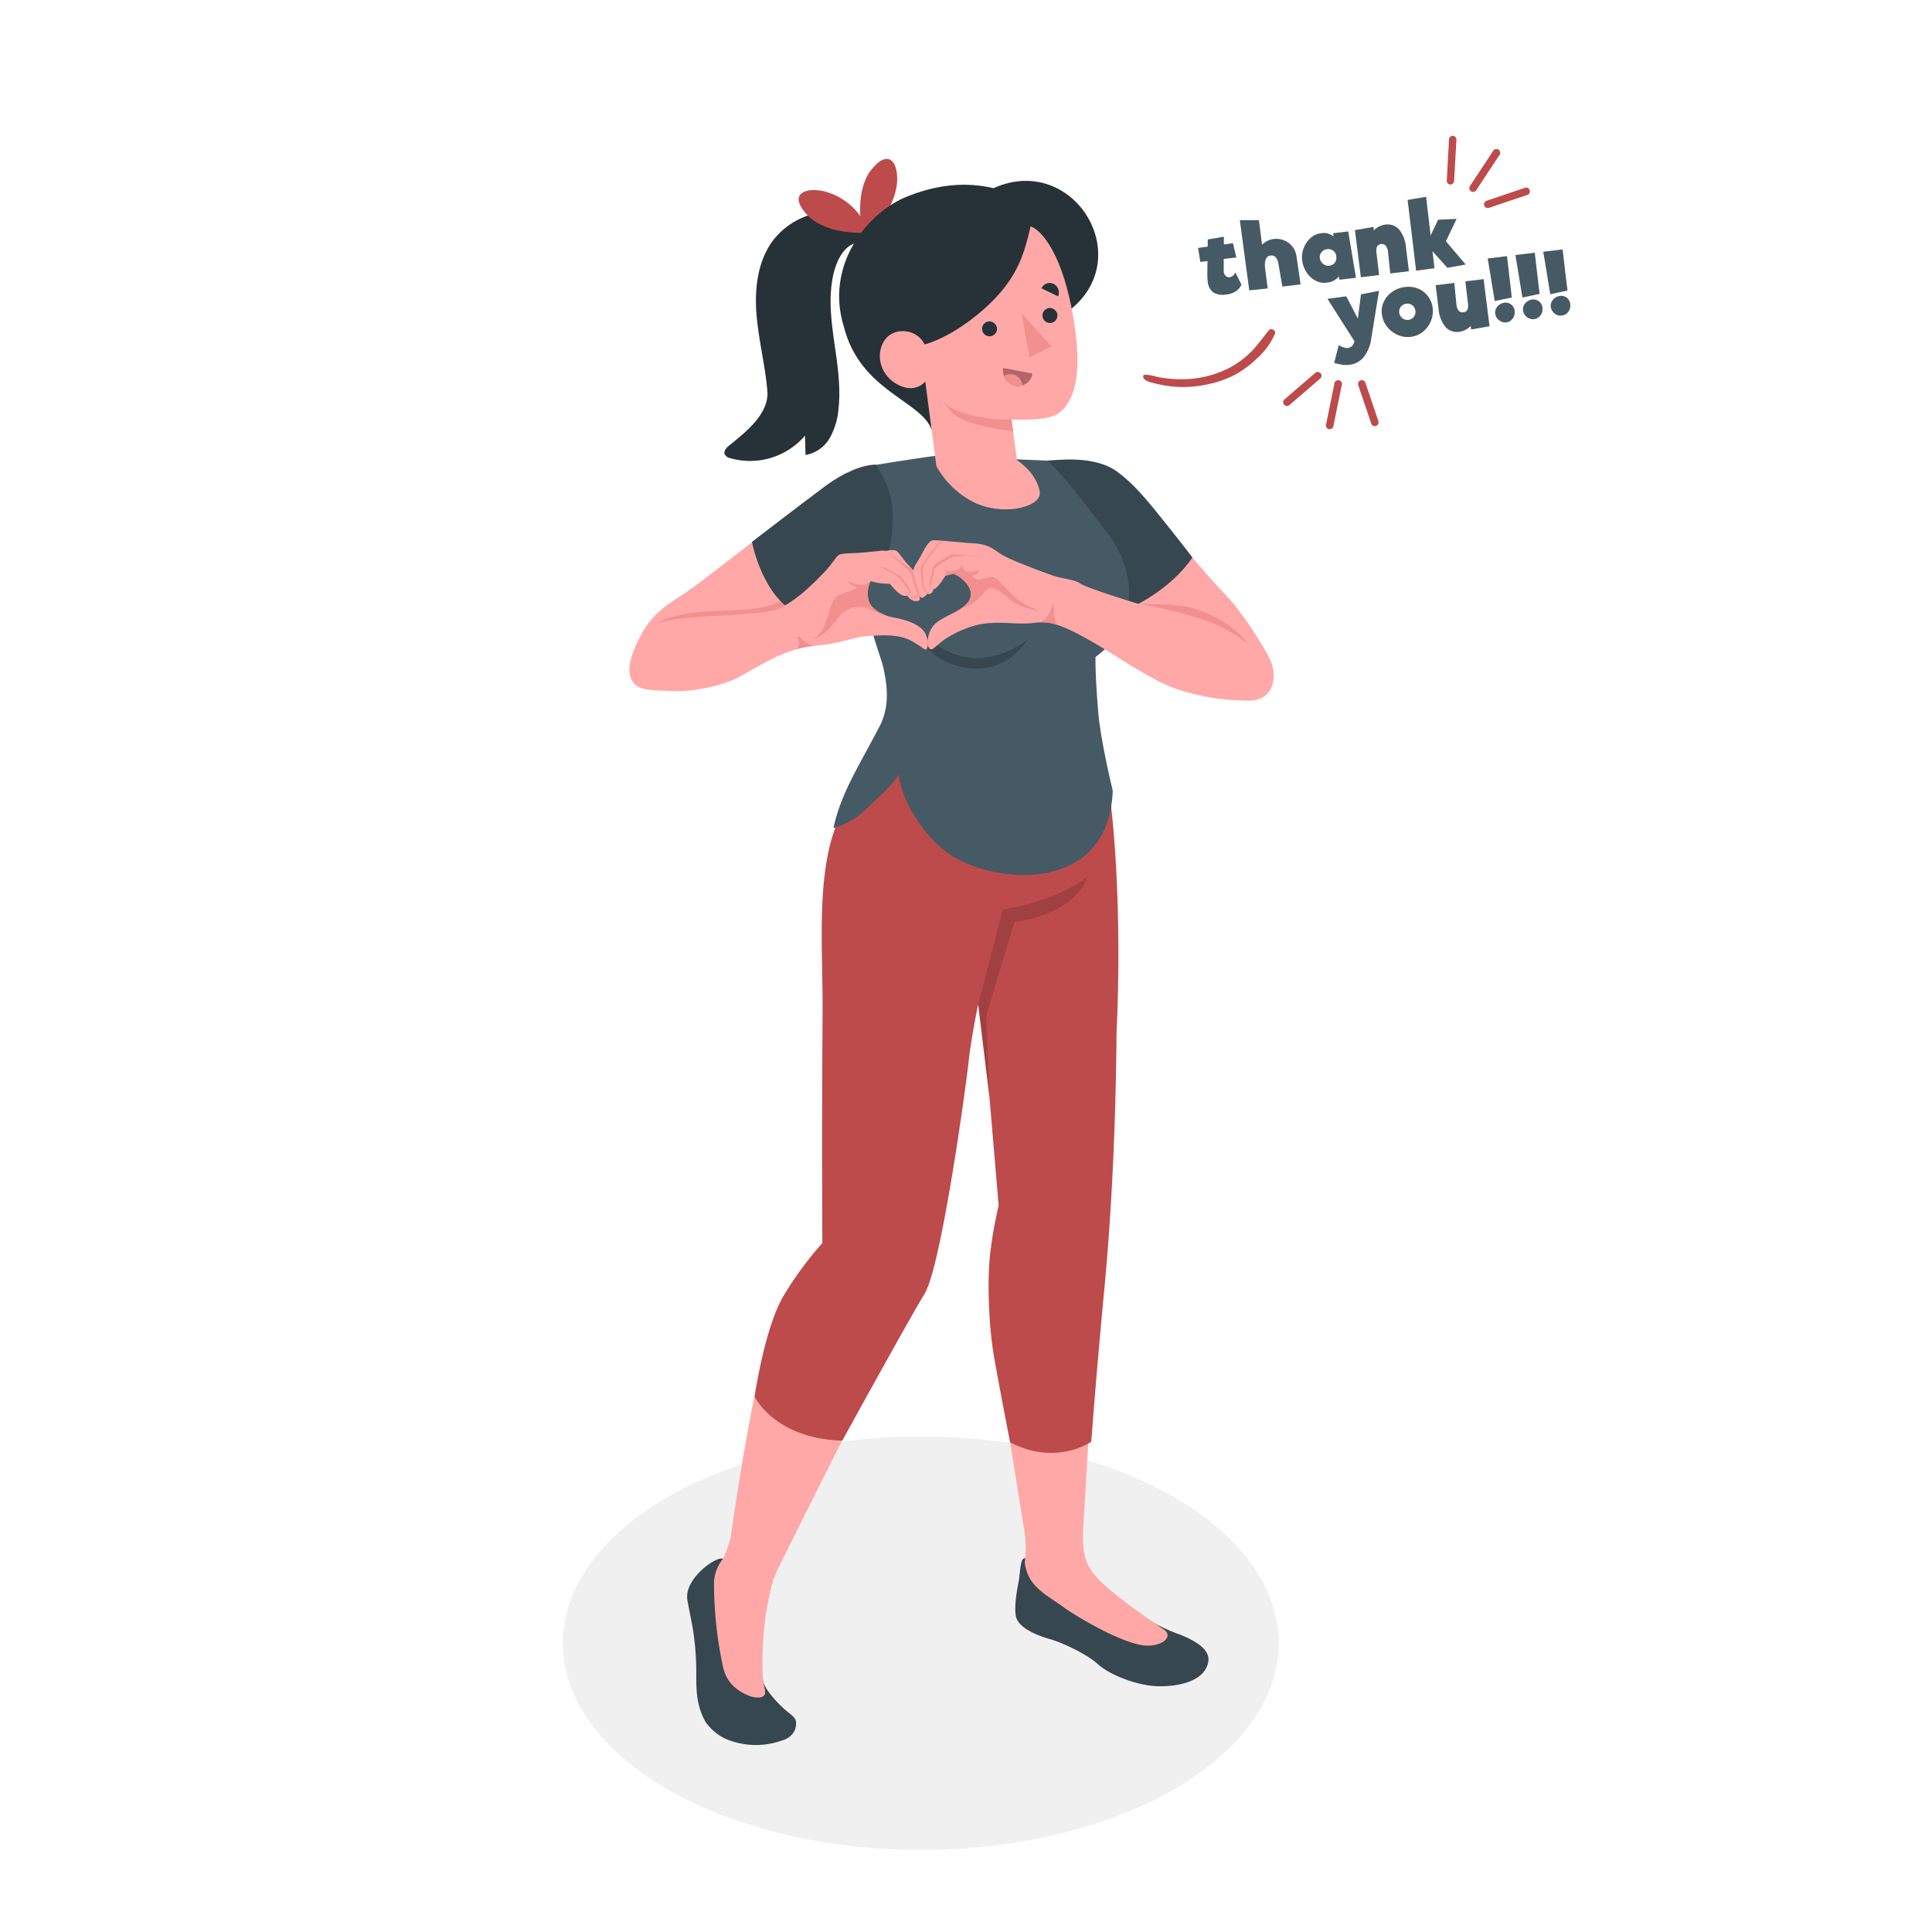 <svg xmlns="http://www.w3.org/2000/svg" viewBox="0 0 500 500"><g id="freepik--Shadow--inject-2"><ellipse id="freepik--shadow--inject-2" cx="238.3" cy="425.27" rx="92.67" ry="53.5" style="fill:#f0f0f0"></ellipse></g><g id="freepik--speech-bubble--inject-2"><g id="freepik--speech-bubble--inject-2"><path d="M321.29,73.65a4.12,4.12,0,0,1-1.51,1.77,5.72,5.72,0,0,1-2.5.81,4.78,4.78,0,0,1-3.28-.55,4.09,4.09,0,0,1-1.46-3.09c-.05-.42-.08-1-.09-1.67l.06-3.37-1.86.25-.6-3.63,2.51-.35,0-1.85,4.18-.71,0,2,2.35-.33.89,3.72L316.7,67l0,2.92a3.61,3.61,0,0,0,0,.39,1.71,1.71,0,0,0,.52,1.11,1.28,1.28,0,0,0,1,.34,1.87,1.87,0,0,0,1.46-1.29Z" style="fill:#455a64"></path><path d="M336.59,73.6l-4.71.57-1.06-6.08a2.92,2.92,0,0,0-.65-1.48,1.48,1.48,0,0,0-1.38-.47c-1.06.13-1.53,1.12-1.42,3l.71,5.51-4.77.5-2.44-18.18h4.93l.83,6.37a4.78,4.78,0,0,1,3.18-1.49,5,5,0,0,1,2.44.33,5.13,5.13,0,0,1,3.28,4.16Z" style="fill:#455a64"></path><path d="M346.64,72.39l-.1-.86a4.6,4.6,0,0,1-3.28,1.62,4.66,4.66,0,0,1-2.85-.55,6.07,6.07,0,0,1-2.26-2.11A7.18,7.18,0,0,1,337,67.4a6.59,6.59,0,0,1,.41-3.23,6.41,6.41,0,0,1,1.77-2.58,4.64,4.64,0,0,1,2.55-1.2,4,4,0,0,1,3.39.81l-.1-.84,3.9-.47,2,12Zm-1.2-4.4a2.13,2.13,0,0,0,.38-1.64,2,2,0,0,0-.79-1.47,2.15,2.15,0,0,0-1.62-.38,2,2,0,0,0-1.41.77,2,2,0,0,0-.43,1.54,2.37,2.37,0,0,0,1.26,1.75,1.93,1.93,0,0,0,1.14.2A2.08,2.08,0,0,0,345.44,68Z" style="fill:#455a64"></path><path d="M359.22,65.26a3,3,0,0,0-.56-1.63,1.32,1.32,0,0,0-1.21-.46,1.25,1.25,0,0,0-1.08.68,3.34,3.34,0,0,0-.12,1.73h0l.66,5.6-4.72.57-1.54-12.19,4.8-.83.11.9a4.93,4.93,0,0,1,2.86-1.49,4,4,0,0,1,3.71,1.3,8.44,8.44,0,0,1,1.74,4.62l.76,6.13-4.83.58Z" style="fill:#455a64"></path><path d="M379.31,68.46l-4.73.85L370.72,65l.53,4.42-4.76.62-2.2-18.3,4.78-.81,1.18,10,1.93-4.06,4.8-.23-2.78,5.79Z" style="fill:#455a64"></path><path d="M356.89,75.25l-2,12.33a9.92,9.92,0,0,1-2,4.87,5.42,5.42,0,0,1-3.57,1.94,7.5,7.5,0,0,1-1.93,0,14.67,14.67,0,0,1-2.11-.47l1.21-4.66a2.43,2.43,0,0,0,1.05.57,3.06,3.06,0,0,0,1.23.24,1.81,1.81,0,0,0,1.15-.54,3,3,0,0,0,.62-1.2l-7-11,4.87-.64,3,5.76.81-6.26Z" style="fill:#455a64"></path><path d="M361.68,86.66a7.19,7.19,0,0,1-2.75-2.17,6.48,6.48,0,0,1-1.31-3.23,5.6,5.6,0,0,1,.51-3.17,6.44,6.44,0,0,1,2.15-2.55,7.1,7.1,0,0,1,3.35-1.26,6.64,6.64,0,0,1,3.4.42,6,6,0,0,1,2.55,2,6.22,6.22,0,0,1,1.2,3,6.87,6.87,0,0,1-2.55,6.18,6.25,6.25,0,0,1-3.14,1.3A6.46,6.46,0,0,1,361.68,86.66ZM365.9,82a2.12,2.12,0,0,0,.41-1.58,2.1,2.1,0,0,0-.75-1.37,2,2,0,0,0-1.57-.45,2.09,2.09,0,0,0-1.46.78,2.14,2.14,0,0,0,2,3.4A2,2,0,0,0,365.9,82Z" style="fill:#455a64"></path><path d="M380.72,85.27l-.11-.91a4.86,4.86,0,0,1-2.86,1.5,4,4,0,0,1-3.71-1.3,8.44,8.44,0,0,1-1.74-4.63l-.76-6.12,4.83-.58.55,5.5a3,3,0,0,0,.56,1.64,1.29,1.29,0,0,0,1.21.45,1.25,1.25,0,0,0,1.08-.67,3.25,3.25,0,0,0,.12-1.73h0l-.65-5.61,4.72-.57,1.53,12.2Z" style="fill:#455a64"></path><path d="M386.83,77.89l-1.81-11,5-.6L391.25,77Zm1.07,4.94a2.56,2.56,0,0,1-.94-1.69,2.29,2.29,0,0,1,.23-1.31,2.72,2.72,0,0,1,.88-1,2.82,2.82,0,0,1,1.25-.48,2.37,2.37,0,0,1,1.77.46,2.34,2.34,0,0,1,.9,1.68,2.6,2.6,0,0,1-.49,1.94,2.34,2.34,0,0,1-1.69,1A2.43,2.43,0,0,1,387.9,82.83Z" style="fill:#455a64"></path><path d="M394,77l-1.81-11,5-.6,1.26,10.65ZM395.1,82a2.46,2.46,0,0,1-.94-1.69,2.25,2.25,0,0,1,.22-1.3,2.57,2.57,0,0,1,.88-1,2.76,2.76,0,0,1,1.25-.49,2.41,2.41,0,0,1,1.77.46,2.34,2.34,0,0,1,.9,1.69,2.58,2.58,0,0,1-.49,1.93,2.39,2.39,0,0,1-1.69,1A2.44,2.44,0,0,1,395.1,82Z" style="fill:#455a64"></path><path d="M401.21,76.15l-1.81-11,5-.6,1.26,10.64Zm1.08,4.95a2.5,2.5,0,0,1-.94-1.7,2.27,2.27,0,0,1,.22-1.3,2.74,2.74,0,0,1,2.13-1.51,2.33,2.33,0,0,1,2.68,2.14,2.61,2.61,0,0,1-.5,1.93,2.35,2.35,0,0,1-1.69,1A2.39,2.39,0,0,1,402.29,81.1Z" style="fill:#455a64"></path><path d="M295.91,97.84c.62.87,2,1.14,3,1.39.71.18,1.43.33,2.15.46a29.17,29.17,0,0,0,4.06.46,30.84,30.84,0,0,0,7.84-.78,26,26,0,0,0,6.72-2.43,25.57,25.57,0,0,0,5.59-4.16,17.93,17.93,0,0,0,4.68-6.39.82.82,0,0,0-.35-1c-.28-.2-.87-.37-1.14,0-1.61,1.91-3,4-4.78,5.76A23.87,23.87,0,0,1,318.54,95a26.76,26.76,0,0,1-13,3.14,32.21,32.21,0,0,1-4.17-.28c-.69-.1-1.38-.22-2.06-.36a11.91,11.91,0,0,0-3.06-.53c-.42,0-.51.55-.3.85Z" style="fill:#BD4B4B"></path><path d="M375.27,47.77a1,1,0,0,1-.84-1L375,36.07a1,1,0,0,1,1-.92,1,1,0,0,1,.92,1l-.6,10.69a1,1,0,0,1-1,.92Z" style="fill:#BD4B4B"></path><path d="M381.1,49.65a1,1,0,0,1-.4-.15,1,1,0,0,1-.28-1.35l5.9-8.93a1,1,0,1,1,1.62,1.07l-5.89,8.93A1,1,0,0,1,381.1,49.65Z" style="fill:#BD4B4B"></path><path d="M384.9,53.84a1,1,0,0,1-.79-.65,1,1,0,0,1,.61-1.23l10.14-3.43a1,1,0,0,1,.62,1.84L385.34,53.8A1,1,0,0,1,384.9,53.84Z" style="fill:#BD4B4B"></path><path d="M355.81,110.3a1,1,0,0,1-.92-.66L351.45,99.5a1,1,0,0,1,1.85-.63L356.73,109a1,1,0,0,1-.61,1.23A1.12,1.12,0,0,1,355.81,110.3Z" style="fill:#BD4B4B"></path><path d="M344.12,111.08a.62.62,0,0,1-.19,0,1,1,0,0,1-.76-1.14l2.14-10.49a1,1,0,1,1,1.9.38l-2.14,10.49A1,1,0,0,1,344.12,111.08Z" style="fill:#BD4B4B"></path><path d="M333.05,105.08a.94.94,0,0,1-.74-.34,1,1,0,0,1,.1-1.37l8.13-7a1,1,0,0,1,1.27,1.48l-8.13,7A1,1,0,0,1,333.05,105.08Z" style="fill:#BD4B4B"></path></g></g><g id="freepik--Character--inject-2"><g id="freepik--character--inject-2"><path d="M225.36,58.54a11.84,11.84,0,0,0-5.87-3.31,19.2,19.2,0,0,0-19.58,7.2c-3.9,5.38-4.67,12.45-4.12,19.07s2.26,13.1,2.8,19.72c.49,5.87-5.68,10.69-9.79,14-.76.6-1.6,1.49-1.23,2.38a2.14,2.14,0,0,0,1.49,1,18.73,18.73,0,0,0,19.27-5.85l.14,5a9,9,0,0,0,6.37-4.57,18.77,18.77,0,0,0,2.2-7.75c.88-9-1.84-17.54-2.07-26.4-.25-10,3.16-17.43,9.48-16.29,2.57.46,3.81-.41,2.15-2.68A13.74,13.74,0,0,0,225.36,58.54Z" style="fill:#263238"></path><path d="M223.34,60.33c-.33-.45-2.39-10.84,2.25-16.51s7-1.38,6.55,3.63A16.61,16.61,0,0,1,223.34,60.33Z" style="fill:#BD4B4B"></path><path d="M224.81,60.1c-.49.26-11.07.82-16-4.58s-.36-7.11,4.54-6A16.56,16.56,0,0,1,224.81,60.1Z" style="fill:#BD4B4B"></path><path d="M317.06,153.8c-3.77-3.77-12.71-14.43-14.58-17-2.35-3.19-8.8-10.88-12.7-13.77s-12.06-4.33-18.63-3.85c-.52,8,6.73,20.53,6.73,20.53l16.43,16.45c9.62,8.6,21.4,13.53,34.82,15.66C327.88,168.15,320.84,157.57,317.06,153.8Z" style="fill:#ffa8a7"></path><path d="M294.31,156.19c1.92.36,8.25-.05,12.56.76s12.15,4.12,16.28,9.8Z" style="fill:#f28f8f"></path><path d="M271.15,119.21c2.25-.09,12-1.53,18,2.88,5.45,4,9.54,9.73,13.92,15.11,2.18,2.68,5.52,7.06,5.52,7.06s-4.44,7.36-15.38,12.74l-18.95-18.22Z" style="fill:#37474f"></path><path d="M265.25,403.23a1.11,1.11,0,0,0-.82.8c-.5,1.71-.48,3.65-.83,5.41-.55,2.74-1.13,6.69-.68,8.89s3.43,4.35,9,5.93c3.37,1,9.38,3.87,12.13,6.36,3.36,3.06,10.56,5.62,15.43,5.77,5.71.17,11.66-1.35,13-5.46.58-1.73,1-4.69-7.12-7.9a47.63,47.63,0,0,1-8-3.74c-3.79-2.23-9.48-5.18-12.62-8.12a16.07,16.07,0,0,1-4.65-10.87,6.86,6.86,0,0,0-9,7.26c-.39.22-.87-.15-1-.57a8.2,8.2,0,0,1-.14-1.32,2.8,2.8,0,0,0-1.88-2A5.4,5.4,0,0,0,265.25,403.23Z" style="fill:#37474f"></path><path d="M187.15,403.41a11.65,11.65,0,0,1,.7,3.92,24.41,24.41,0,0,1,.47,3.34c0,1,.23,2.18,1.15,2.53a2,2,0,0,0,2.08-.68,21.06,21.06,0,0,0,1.32-1.92,5.63,5.63,0,0,1,4.17-2.27c1.63-.09,1.75.06,2.85,1.27l-.94,2.25c-3.15,8-3.34,15.16-1.38,23.49.4,1.7,2.86,4.47,4.21,5.82a25.63,25.63,0,0,0,2.53,2.24c.79.62,1.57,1.35,1.67,2a4.43,4.43,0,0,1-.49,2.77,5.15,5.15,0,0,1-3.09,2.26,20,20,0,0,1-14.74-.48,13.47,13.47,0,0,1-5-4.21c-2.74-4.77-2.43-9.31-2.47-13.42-.07-9.07-1.57-13.75-2.3-18.29C177,408.57,185.44,402.59,187.15,403.41Z" style="fill:#37474f"></path><path d="M283.93,408.34c-3.36-3.63-4-7.13-3.54-13.87s3.83-66.32,5.2-81c2.31-24.7,3.48-94.11,1.43-111.24l-65.85,5.18c-4.78,12-8.3,26.67-7.55,49.77.56,17.62.15,65.41.15,65.41s-8,7-13.78,20.89C194.92,355.71,189.08,398,189.08,398h0a37.13,37.13,0,0,1-1.93,5.37,10.44,10.44,0,0,0-2.37,6.18,103.41,103.41,0,0,0,2.32,21.77c.8,3.7,3.11,6.09,6.8,7.56a5.87,5.87,0,0,0,2.58.42,1.92,1.92,0,0,0,1.25-.46c.63-.63.06-2.11-.06-2.85a29.33,29.33,0,0,1-.33-3.62c-.07-2.38,0-5.28.16-7.65A78.08,78.08,0,0,1,200.06,409l1.28-3.05h0s28.58-57.63,36.7-71.67c6.45-11,10.74-53.82,15.32-77.21L261.08,313s-3.39,10.1-4.28,17.83c-1.2,10.37,6.13,51,8.32,65.48a29.69,29.69,0,0,1,.09,8.1h0c.77,6.26,5.48,8.19,10.34,11.74,2.41,1.76,13,8.22,19.46,9.52,5.22,1.06,9.23-2.07,6-4.08C294.94,417.43,287.29,412,283.93,408.34Z" style="fill:#ffa8a7"></path><path d="M250.67,274.82c.67-6.28,2.48-14.88,2.48-14.88l2.94,24.23L258.45,312a110.36,110.36,0,0,0-2.06,11.3c-1,7.48-.55,19.5.82,27.53s4.21,22.44,4.21,22.44c11.94,6.24,21-.15,21-.15s1.16-16.07,3.39-39.62,3-47.11,3.16-66.68c0,0,2.83-48.8-5.41-81.73-9.69,6.82-38.47,8.19-50.08-1,0,0-4.66,7.7-14.82,24.87-8,13.49-5.64,35.15-5.78,53.26-.21,27.94-.06,59.49-.06,59.49A89.19,89.19,0,0,0,203,335c-5.09,8.2-7.7,26.43-7.7,26.43s5.14,10.93,22.69,11.4c0,0,17.06-31.05,21.34-38.1S250,281.11,250.67,274.82Z" style="fill:#BD4B4B"></path><path d="M253.15,259.94l6.41-24.66S271.84,234,281.39,227c0,0-2,9-18.87,11.67l-7.28,24.21.85,21.34Z" style="opacity:0.15"></path><path d="M287.15,138.72c-8-10.5-10.68-14.13-16-19.51L242,118c-2.27.2-15.32,2.3-15.32,2.3-3.26,1.44-6.84,9.19-6,15.33.9,6.41,1.64,12.76,3.24,20.61s4.1,13.95,4.67,16.47c1.12,5.05,1.66,10.3-1,15.36-5.52,10.55-10,17.36-11.89,26.22a19.11,19.11,0,0,0,8.35-4.82c3.56-3.41,5.7-5,8.55-9,0,0,.29,6,6.25,13.86a33.19,33.19,0,0,0,5.2,5.49c10.7,9,42.88,12.85,43.93-15.22,0,0-3.15-12.81-3.77-20.43s-.75-12.21-.68-14.17C296.64,160.59,292.36,145.53,287.15,138.72Z" style="fill:#455a64"></path><path d="M166.47,163.34c3.53-6.13,8.1-7.69,13.92-12.06s17.79-13.91,25.16-18.92c8.37-5.69,14.95-10.79,21.19-10.74,0,0,1-.19,2.77,4.77s1.59,17.11-2.44,20.34-36.67,21.32-36.67,21.32l-23.93-4.71" style="fill:#ffa8a7"></path><path d="M206.07,159.26l-2.36-4.67c-2.22,1.51-5.85,2.89-11.75,3.23s-16.46.1-22.31,3.61a2.29,2.29,0,0,0-1,2.33l21.77,4.29S197.85,163.92,206.07,159.26Z" style="fill:#f28f8f"></path><path d="M226.67,120.25c-3.57,0-8.54,2.2-12.83,5.36-5.3,3.91-19.24,14.63-19.24,14.63s2.82,15,12.48,18.82c0,0,18.09-10,19.53-11.09s3.95-3.49,4.41-12S228.6,123.57,226.67,120.25Z" style="fill:#37474f"></path><path d="M265.93,165.43s-7.93,7-17.66,4.24a17,17,0,0,1-9.3-6.29.69.69,0,0,0-1.18.68c1.37,3.21,4.34,6.95,10.76,8.5C260.36,175.39,265.93,165.43,265.93,165.43Z" style="fill:#37474f"></path><path d="M234.91,50.79c10-3.95,17.29-3.2,22.25-2.1,20.67-9.33,37.62,18.31,19.12,32,0,0-.86,21.52-17.23,26.68l-18,3.75c-2.72-7.47-18.44-9.9-22.66-26.56C213.47,68.81,224.26,55,234.91,50.79Z" style="fill:#263238"></path><path d="M266.73,58.57c3.7,1.47,9.23,9.36,11.6,27.33,2,15.23-2.33,19.75-4.63,21.21s-7.17,1.55-11.92,1.5l1.43,10.51s4.87,2.95,5.87,8.08c.81,4.17-10.47,6.81-18.17,2.17a22.62,22.62,0,0,1-8.57-8.74l-2.88-21.89s-2.47,3.19-7,.86c-4.9-2.5-5.95-8.18-3.44-11.66s8.41-2.79,10.25,1.2c0,0,6.51-1.44,15.08-8.89C263.59,72.18,265.08,65.35,266.73,58.57Z" style="fill:#ffa8a7"></path><path d="M258,84.79a1.93,1.93,0,1,1-2.3-1.58A2,2,0,0,1,258,84.79Z" style="fill:#263238"></path><path d="M259.65,95.21l7.56,1.46a3.77,3.77,0,0,1-4.43,3.17A4,4,0,0,1,259.65,95.21Z" style="fill:#b16668"></path><path d="M262.78,99.84a3.6,3.6,0,0,0,1.85-.13,3.19,3.19,0,0,0-4.77-2.44A3.91,3.91,0,0,0,262.78,99.84Z" style="fill:#f28f8f"></path><path d="M273.83,76.7l-4.28-2.08a2.28,2.28,0,0,1,3.11-1.15A2.5,2.5,0,0,1,273.83,76.7Z" style="fill:#263238"></path><path d="M273.64,81.32a1.94,1.94,0,1,1-2.3-1.58A2,2,0,0,1,273.64,81.32Z" style="fill:#263238"></path><polygon points="264.33 81.03 266.42 92.47 272.18 89.66 264.33 81.03" style="fill:#f28f8f"></polygon><path d="M261.78,108.61c-5,.12-15.47-1.21-17.65-4.93a10.43,10.43,0,0,0,4.31,4.52c3.4,2.1,13.75,3.45,13.75,3.45Z" style="fill:#f28f8f"></path><path d="M329.13,171.85c-8.44-7.15-11.06-11.26-34.82-15.66,0,0-13.07-4-14.69-5.15s-4.92-1.26-7.31-2.14-11.06-4-13.33-5.53-3.26-2.52-7.16-2.77-9.17-.88-10.43-.75-2.39,2.89-3.65,5-1.89,2.43-.91,6.67c.64,2.8,1.54,3.13,1.54,3.13.68.29,1.63-1,1.63-1,1.37.37,1.56-1.17,1.56-1.17,1.07,0,3.1-3.48,3.1-3.48l2.05-.51c1.79.51,5.57,3.62,4.31,6.5s-5.79,4-8.48,6-3,6.37-1.78,7c.72.36,1.61-1.09,4-2.72a28.58,28.58,0,0,1,6.92-3.2c5.32-1.63,9.86-.49,14.39-.74s5.91-2,21.22,7.55c6.31,3.93,11.69,7.42,16.87,9.31a58.53,58.53,0,0,0,18.22,3.12C329.64,181.71,330.39,175.55,329.13,171.85Z" style="fill:#ffa8a7"></path><path d="M269.27,158a15,15,0,0,1-5.77-2.8c-1.86-1.34-3.88-3.88-5.35-5.22s-3.53,0-4.72,0a2.28,2.28,0,0,1-1.87-1c1.9-.38,1.87-1.5,1.87-1.5a5.21,5.21,0,0,1-3.61.25c-.8-.43-.84-1.72-.84-1.72-.09,1.08-1.17,1.64-2.54,1.81s-1.78-.47-1.78-.47a3.82,3.82,0,0,1,0,1.66l2.05-.51a4,4,0,0,1,.74.31c1.91,1,4.67,3.67,3.57,6.19a6,6,0,0,1-2.29,2.44h0c4.92-1.42,5.84-4.62,7.09-5.1.88-.34,2.08-.09,4.71,2.1A14.62,14.62,0,0,0,269.27,158Z" style="fill:#f28f8f"></path><path d="M252.42,143.86a43.39,43.39,0,0,0-5.79.24c-.83.16-3.84,2.28-4.37,2.61s-.78,2.41-1.22,3.75-.25,1.59.31,2c0,0-1.26-.17-.69-2.12s.74-3.78,1.37-4.29a27.35,27.35,0,0,1,4.5-2.5C247.16,143.4,252.42,143.86,252.42,143.86Z" style="fill:#f28f8f"></path><path d="M244.66,140.32c-1.1-.17-1.43.36-2.27,1.32a50.94,50.94,0,0,0-3.52,5,7.44,7.44,0,0,0,0,2.51c0,.93.12,3.13,1.13,4.53,0,0-.48-.07-1-1.4a19.92,19.92,0,0,1-.65-4.52c-.1-.84,0-1.09.78-2.27a44.23,44.23,0,0,1,3.33-4.4C243.26,140.27,243.55,140,244.66,140.32Z" style="fill:#f28f8f"></path><path d="M273.72,161.77a5.78,5.78,0,0,1-1-3.76c0-1.82-.15-2.22-.48-.81s-2.08,3.86-3.53,3.9A12,12,0,0,1,273.72,161.77Z" style="fill:#f28f8f"></path><path d="M166.47,163.34c-3.53,6.13-4.67,10.9-2.39,13.5,1.76,2,5,1.74,9.56,2,4.39.22,12.51-.76,18.18-3.95,8.27-4.66,12.62-7.17,19.39-7.78,6.43-.57,9.26-2.12,12.81-2.44,4.18-.37,8.59-.49,11.48,1a28.73,28.73,0,0,1,3.81,2.41c.3.14.73-.17.82-1.11a5.76,5.76,0,0,0-.72-3.13c-1.13-2.05-4.44-3.35-8-4s-6.12-2.41-6.65-4.53a7.29,7.29,0,0,1,.53-4.92,19.11,19.11,0,0,0,2.1.49,25.62,25.62,0,0,0,2.94.21,14.58,14.58,0,0,0,2.39,2.51c.84.58,1.63.83,2,.47a3.27,3.27,0,0,0,2,1.49c1.13.13,1.35-.43,1.35-.43s-.37-2.17-.48-3.08-.1-2.32-.23-3-.73-1.16-2.43-3-2.48-3.47-3.3-3.64a7.26,7.26,0,0,0-2.35.17,4.79,4.79,0,0,0-1.7,0c-1.35.13-3.24.35-5.41.5s-4.69.07-5.3.68-1.57,2.09-2.92,3.65a74.44,74.44,0,0,1-6.09,5.92,37.34,37.34,0,0,1-3.4,2.55,16.69,16.69,0,0,1-4,2c-2.42.71-6,.85-10.63,1.24C182,159.72,169.72,159.59,166.47,163.34Z" style="fill:#ffa8a7"></path><path d="M229.51,159.3c-2.52-.85-4.3-2.32-4.72-4a7.29,7.29,0,0,1,.53-4.92,3.06,3.06,0,0,1-2.19.95,7.87,7.87,0,0,1-3.69-.95A3.51,3.51,0,0,0,222,152a23.61,23.61,0,0,1-4.07,1.66c-2.35.71-2.8,3-3.64,5.38s-1.06,4.77-3.8,6.22c0,0,2.69-.41,5.2-3.81s4.19-4.35,6.76-4.4,4.22,1.93,7,2.25Z" style="fill:#f28f8f"></path><path d="M234.79,154c.58-.51.83-.68.11-1.6s-1.75-2.3-2.27-2.88a7.58,7.58,0,0,0-2.47-1.59c-1.27-.63-1.79-1.15-3.09-1.24a4.75,4.75,0,0,1,2.15.35c.88.46,3,1.57,3.48,1.89a15.34,15.34,0,0,1,2.09,2.61c.35.52,1.07,1.43,1,1.75S234.79,154,234.79,154Z" style="fill:#f28f8f"></path><path d="M234.79,154a2.13,2.13,0,0,0,2.13.4c.69-.4.63-.71.22-1.64a27.07,27.07,0,0,1-1-3.14,3.66,3.66,0,0,0-1.22-2.34c-1.55-1.21-5.17-4.25-5.62-4.76,0,0,3.6,2.7,4.24,3.13,1.1.74,2.53,1.7,2.71,2.41s.92,3.55,1.06,3.92a4,4,0,0,1,.5,2C237.56,154.54,236.77,155.65,234.79,154Z" style="fill:#f28f8f"></path><path d="M210.87,167.13h0c-2.08-.17-3.14-1.74-4.05-2.25s.11.91,0,1.8a2.15,2.15,0,0,1-.84,1.37h0a28,28,0,0,1,4.88-.92Z" style="fill:#f28f8f"></path></g></g></svg>
